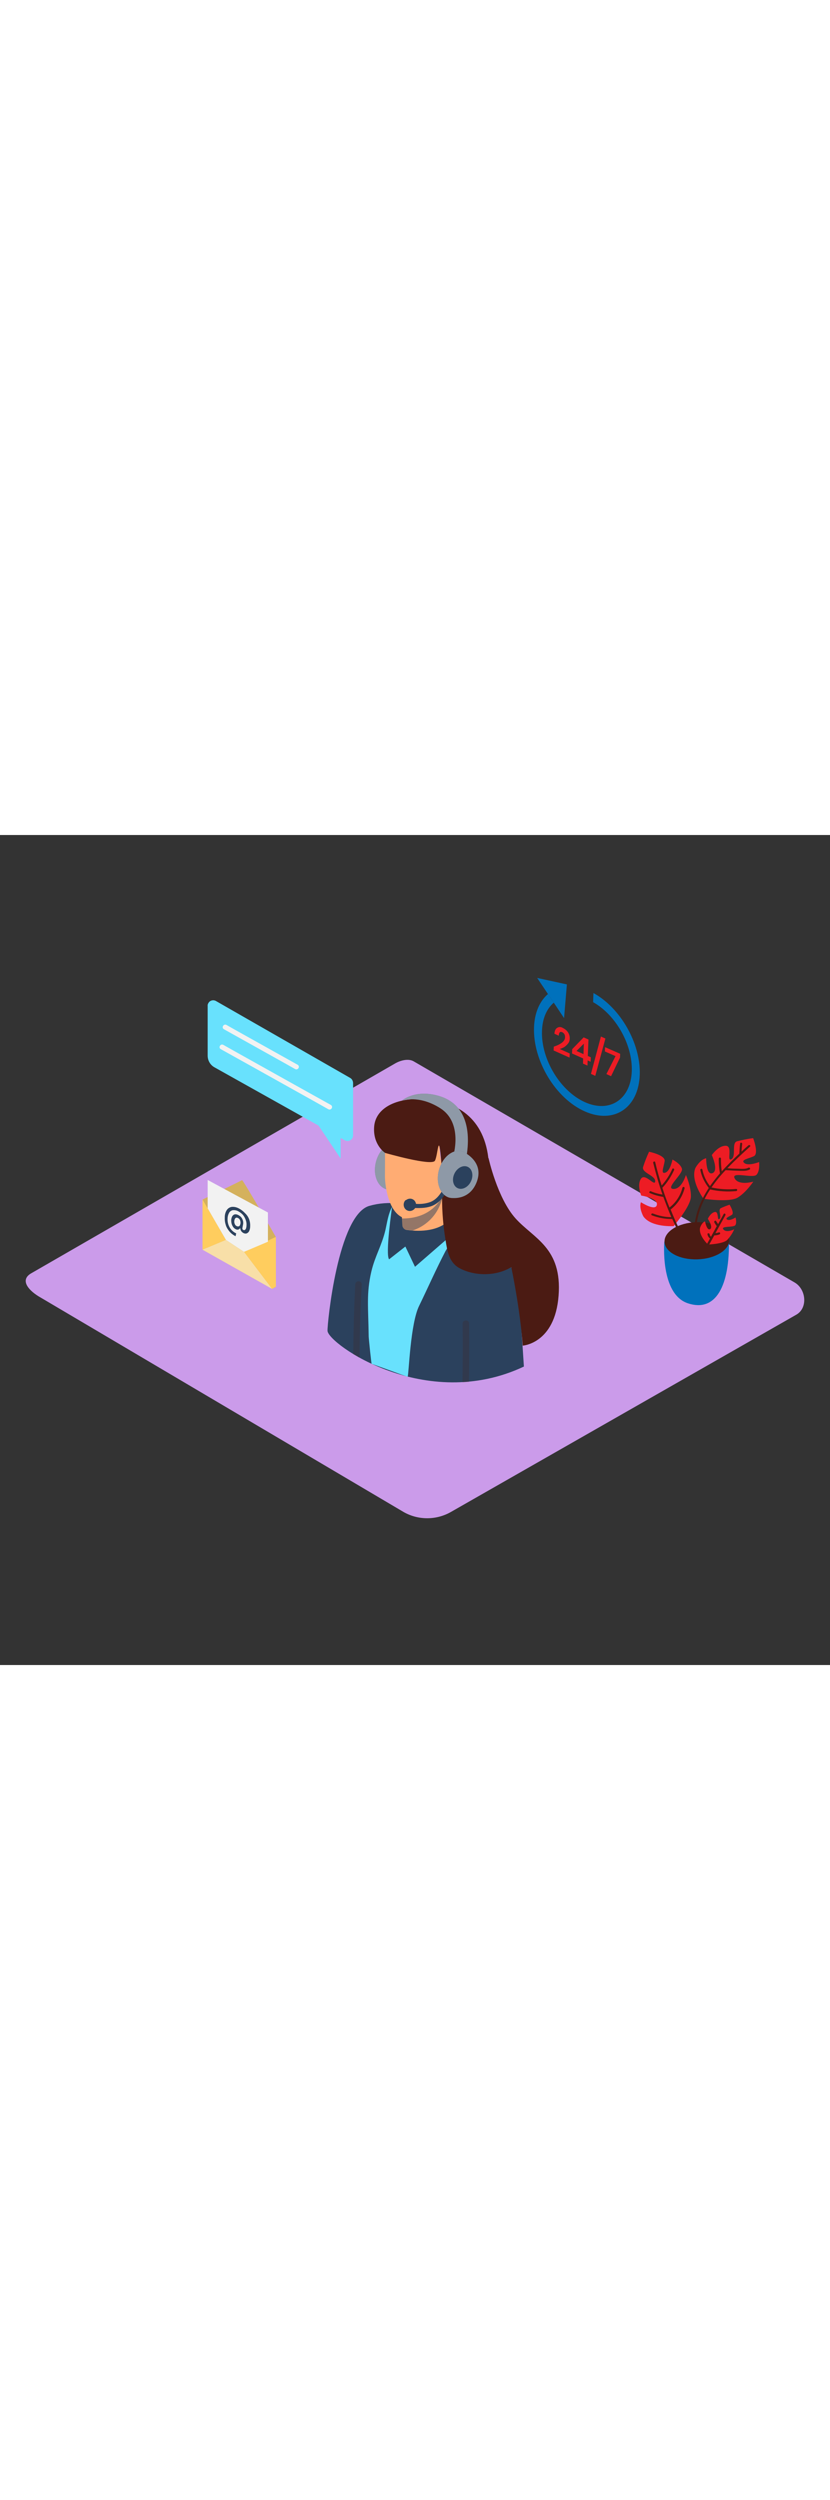 <svg version="1.1" id="Layer_1" xmlns="http://www.w3.org/2000/svg" xmlns:xlink="http://www.w3.org/1999/xlink" x="0px" y="0px" viewBox="0 0 500 500" style="width: 166px;" xml:space="preserve" data-imageid="customer-service-1-5" imageName="Customer Service 1" class="illustrations_image">
<rect x="0" y="0" width="500" height="500" fill="#333333" stroke="none"/>
<style type="text/css">
	.st0_customer-service-1-5{fill:#CB9BEA;}
	.st1_customer-service-1-5{fill:#0071BC;}
	.st2_customer-service-1-5{fill:#4B1B13;}
	.st3_customer-service-1-5{fill:#ED1C24;}
	.st4_customer-service-1-5{fill:#2B415D;}
	.st5_customer-service-1-5{opacity:0.5;fill:#F2F2F2;enable-background:new    ;}
	.st6_customer-service-1-5{fill:#68E1FD;}
	.st7_customer-service-1-5{opacity:0.2;fill:#4B1B13;enable-background:new    ;}
	.st8_customer-service-1-5{fill:#FFAC73;}
	.st9_customer-service-1-5{opacity:0.5;fill:#2B415D;enable-background:new    ;}
	.st10_customer-service-1-5{fill:#F2F2F2;}
	.st11_customer-service-1-5{fill:#FFCD5E;}
	.st12_customer-service-1-5{opacity:0.2;fill:#2B415D;enable-background:new    ;}
</style>
<path id="field_customer-service-1-5" class="st0_customer-service-1-5" d="M243.1,407.8L24.6,278.7c-7-3.9-12.9-10.3-6.1-14.5l219.2-126.4c3.3-2,8.3-3.4,11.6-1.4l229.3,133.1&#10;&#9;c7,4,8.2,15.3,1.2,19.4l-208,118.8C263,412.8,252,412.9,243.1,407.8z"/>
<g id="plant_customer-service-1-5">
	<path class="st1_customer-service-1-5" d="M400.2,244.9c0,0-2.7,31.6,14.2,37.2s25.3-10.6,24.7-38.5"/>
	
		<ellipse transform="matrix(1 -3.175965e-02 3.175965e-02 1 -7.548 13.45)" class="st2_customer-service-1-5" cx="419.6" cy="244.3" rx="19.5" ry="11.2"/>
	<path class="st3_customer-service-1-5" d="M423.8,219.1c0,0-8-10.8-4.9-18.5c0,0,2.6-5,6.5-5.9c0,0-0.1,10.5,3.8,9s-0.4-10.9-0.4-10.9s3.9-5.7,8.4-5.6&#10;&#9;&#9;s0.3,9.8,3.4,8.1s-0.1-9.8,3.4-10.8c3.2-0.8,6.4-1.5,9.7-1.9c0,0,3.6,9.4,0.4,10.9s-8.1,2.1-5.7,4.1s8.9-0.6,8.9-0.6&#10;&#9;&#9;s0.6,5.4-1.6,7.7s-15.6-2.3-13.1,2.2s11.2,1.9,11.2,1.9s-4.3,6.5-9.4,9.6S423.8,219.1,423.8,219.1z"/>
	<path class="st3_customer-service-1-5" d="M426.5,246.7c0,0-5.7-5.3-4.8-10c0,0,0.9-3.1,3-4c0,0,1.1,5.9,3.1,4.7s-1.4-6.2-1.4-6.2s1.6-3.6,4.2-4.1&#10;&#9;&#9;s1.2,5.5,2.8,4.2s-1.1-5.5,0.8-6.5c1.7-0.8,3.5-1.5,5.3-2.1c0,0,3.1,5,1.4,6.1s-4.4,2-2.8,2.9s5-1.3,5-1.3s0.9,3-0.1,4.6&#10;&#9;&#9;s-9.1,0.3-7.2,2.6s6.5-0.1,6.5-0.1c-1,2.4-2.5,4.6-4.3,6.5C435.4,246.4,426.5,246.7,426.5,246.7z"/>
	<path class="st3_customer-service-1-5" d="M405.8,235.6c0,0-13.4,0.9-18.2-5.8c0,0-2.8-4.9-1.5-8.6c0,0,8.8,5.7,9.6,1.6s-9.4-5.6-9.4-5.6&#10;&#9;&#9;s-2.7-6.3-0.2-10.1s8.4,5,8.6,1.5s-8.3-5.1-7.3-8.6c1-3.1,2.2-6.2,3.6-9.2c0,0,9.9,2,9.4,5.6s-2.6,8,0.4,7s4.3-7.9,4.3-7.9&#10;&#9;&#9;s4.8,2.4,5.7,5.5s-10.3,11.9-5.2,12.2s7.6-8.4,7.6-8.4s3.2,7.1,3,13.1S405.8,235.6,405.8,235.6z"/>
	<path class="st2_customer-service-1-5" d="M450.9,186.9c-1.4,1.2-2.8,2.5-4.2,3.8c0.1-1.5,0.2-3,0.4-4.6c0.1-0.8-1.1-1.1-1.2-0.3c-0.3,2-0.4,4.1-0.5,6.1&#10;&#9;&#9;c-3.6,3.4-7.3,7-10.6,10.7c-0.4-2.6-0.5-5.1-0.5-7.7c0-0.8-1.2-0.8-1.3,0c-0.1,3,0.2,6,0.7,8.9c-2.1,2.5-4.1,5-6,7.7&#10;&#9;&#9;c-2.3-2.9-3.9-6.4-4.6-10c-0.2-0.8-1.4-0.4-1.2,0.4c0.8,3.9,2.6,7.5,5,10.6l0.1,0.1c-5.3,8.1-8.9,17-8.9,27.3&#10;&#9;&#9;c0,0.3,0.3,0.6,0.6,0.6s0.6-0.3,0.6-0.6c0-9.9,3.4-18.6,8.5-26.4c5.2,1.2,10.5,1.5,15.7,1c0.8-0.1,0.8-1.3,0-1.3&#10;&#9;&#9;c-5,0.5-10,0.2-14.9-0.9c2.6-3.7,5.4-7.2,8.5-10.4c0,0,0.1,0,0.1,0c3,0.2,5.9,0.3,8.9,0.4c1.9,0,3.8,0.1,5.5-0.8&#10;&#9;&#9;c0.7-0.4,0-1.5-0.7-1.1c-2,1.1-4.9,0.6-7.1,0.6c-1.9,0-3.8-0.1-5.6-0.3c4.4-4.6,9.1-8.9,13.6-13&#10;&#9;&#9;C452.4,187.2,451.5,186.4,450.9,186.9z"/>
	<path class="st2_customer-service-1-5" d="M412.4,212.8c0.1-0.3-0.1-0.7-0.5-0.8c-0.3-0.1-0.7,0.1-0.8,0.5c-1.2,4.7-3.9,8.9-7.8,11.9&#10;&#9;&#9;c-1.6-3.9-3-7.9-4.3-11.9c3-3.1,5.3-6.8,7.1-10.7c0.3-0.7-0.8-1.4-1.1-0.6c-1.6,3.6-3.8,7-6.4,9.9c-1.5-4.6-2.8-9.3-3.9-14&#10;&#9;&#9;c-0.2-0.8-1.4-0.4-1.2,0.4c1.6,6.5,3.4,12.8,5.6,19.1c-2.4-0.4-4.8-1-7-2c-0.7-0.3-1.4,0.8-0.6,1.1c2.6,1.1,5.3,1.9,8.1,2.3l0,0&#10;&#9;&#9;c1.5,4.1,3.1,8.2,4.8,12.2c-3.8,0-7.5-0.8-11.1-2.2c-0.8-0.3-1.4,0.8-0.6,1.1c3.9,1.5,8.1,2.3,12.3,2.2c2.2,5,4.6,9.9,7.2,14.8&#10;&#9;&#9;c0.4,0.7,1.5,0,1.1-0.7c-3.5-6.4-6.6-13-9.3-19.8l0,0C408.1,222.4,411.1,217.9,412.4,212.8z"/>
	<path class="st2_customer-service-1-5" d="M435.9,228.4l-3.3,6c-0.4-0.6-0.8-1.2-1.2-1.8c-0.4-0.7-1.4,0-1.1,0.7c0.4,0.8,0.9,1.6,1.5,2.3l0,0l-3.5,6.4&#10;&#9;&#9;c-0.4-0.4-0.7-0.9-0.8-1.5c-0.1-0.8-1.4-0.8-1.3,0c0.1,1,0.7,1.9,1.5,2.6l-4.5,8.1c-0.1,0.3,0,0.7,0.4,0.8c0.3,0.1,0.6,0,0.8-0.2&#10;&#9;&#9;l5.9-10.6c1,0,2.1-0.2,3.1-0.6c0.8-0.3,0.4-1.5-0.4-1.2c-0.6,0.2-1.3,0.4-2,0.4l6-10.8c0.2-0.3,0-0.7-0.3-0.9&#10;&#9;&#9;S436,228.1,435.9,228.4z"/>
</g>
<g id="cs_customer-service-1-5">
	
		<ellipse transform="matrix(0.258 -0.966 0.966 0.258 -17.116 376.615)" class="st4_customer-service-1-5" cx="236.7" cy="199.5" rx="14.5" ry="10.5"/>
	
		<ellipse transform="matrix(0.258 -0.966 0.966 0.258 -17.116 376.615)" class="st5_customer-service-1-5" cx="236.7" cy="199.5" rx="14.5" ry="10.5"/>
	<path class="st4_customer-service-1-5" d="M315.6,320.2c0,0-1.8-28.2-2.4-35.2c-0.6-6.3-2.7-34.1-20.1-42.8c-21.9-11.1-47.2-25.5-70.6-18.8&#10;&#9;&#9;c-18.9,5.4-25.4,71-25.2,75.3C197.8,306.6,256.5,348.1,315.6,320.2z"/>
	<path class="st6_customer-service-1-5 targetColor" d="M270.8,245.6c0,1.5-1.7,3.7-2.4,5c-5.6,10.7-10.6,22.1-15.9,33c-5.3,10.7-6.2,40.8-6.9,42.7&#10;&#9;&#9;c-0.1,0.2-21.5-7.8-21.7-7.7s-1.8-15.5-1.8-16.5c-0.2-17.1-1.5-25.9,1.6-39.1c2.2-9.4,6.3-15.7,8.5-25.1c1-4.5,1.7-9.8,4-13.9&#10;&#9;&#9;C238.7,219.4,270.8,235.5,270.8,245.6z" style="fill: rgb(104, 225, 253);"/>
	<path class="st7_customer-service-1-5" d="M280.4,329.6c-0.6,0-1.2,0.1-1.8,0.1c0.2-11.8,0.2-23.6,0.1-35.4c0-2.5,3.9-2.5,3.9,0&#10;&#9;&#9;c0.1,11.7,0.1,23.4-0.1,35.2L280.4,329.6z"/>
	<path class="st7_customer-service-1-5" d="M216.4,314.8L216.4,314.8c-0.1-0.1-0.3-0.1-0.4-0.2l-1-0.6c-0.4-0.2-0.8-0.5-1.2-0.7l-1-0.6&#10;&#9;&#9;c0.1-14,0.5-28,1.2-42c0.1-2.5,4-2.5,3.9,0c-0.8,14.4-1.2,28.9-1.3,43.3C216.6,314.3,216.6,314.6,216.4,314.8z"/>
	<path class="st4_customer-service-1-5" d="M236.2,224c0,0-4.2,28.7-1.8,31.6l9.8-7.7l5.8,12.2l24.4-21.2L236.2,224z"/>
	<path class="st8_customer-service-1-5" d="M231.9,179.9c0,0,0.1,18.3,0,25.2c-0.1,7.2,2.9,26.6,14.8,26c11.8-0.6,23.9-14.4,23.9-17.5&#10;&#9;&#9;c0,0,11.9-7.4,5.2-13.1s-7.3,4-7.3,4s-3.7-5.3-3.9-19.6C264.5,184.7,247.7,187.4,231.9,179.9z"/>
	<path class="st8_customer-service-1-5" d="M270,232.6c-6,5.6-15.8,6.6-24.9,5.3c-1.4-0.1-2.5-1.2-2.7-2.6c-0.1-2.8-0.3-5.6-0.6-8.3l31.2-15.2l-2.4,19.9&#10;&#9;&#9;C270.6,231.6,270.4,232,270,232.6z"/>
	<path class="st9_customer-service-1-5" d="M248.6,238.2c-1.2-0.1-2.4-0.2-3.6-0.4c-1.4-0.1-2.4-1.1-2.6-2.5c-0.1-1.4-0.1-2.9-0.2-4.3&#10;&#9;&#9;c6.6,0.1,18.3-1.6,24.5-13.8C265,227,258.1,235.1,248.6,238.2z"/>
	<path class="st2_customer-service-1-5" d="M310.6,231c-11-12.2-16.3-36.4-16.3-36.4l-0.1,0.1c-3.1-26.6-22.1-34.7-38.7-35.6c-16.9-1-29.2,5.4-30.1,16.5&#10;&#9;&#9;s6.6,15.9,6.6,15.9s28.1,8.1,30,4.7s2.2-19.6,3.9,1.5c0.5,7,0.4,13.9,0.4,20.9c0,8.5,0.7,17,2.1,25.4c1,6.3,2,13.2,8,16.7&#10;&#9;&#9;c9.2,5.2,22.5,5.2,31.6-0.4c0,0,5.3,24.9,6.9,47.3c0,0,19.4-1.2,21.6-30.1S321.6,243.2,310.6,231z"/>
	<path class="st4_customer-service-1-5" d="M273,193.5c0,0,6.3-20.1-7.9-29c-13-8.2-23-4.5-23-4.5s8.2-7.3,23-2.6s18.9,19.2,15.8,37"/>
	<path class="st5_customer-service-1-5" d="M273,193.5c0,0,6.3-20.1-7.9-29c-13-8.2-23-4.5-23-4.5s8.2-7.3,23-2.6s18.9,19.2,15.8,37"/>
	<path class="st4_customer-service-1-5" d="M267.6,212.3c-2.1,3.6-4.3,7.2-8.4,8.8c-2.8,1-5.7,1.3-8.6,1.1c-0.3-2-2.1-3.4-4.1-3.1&#10;&#9;&#9;c-0.6,0.1-1.2,0.3-1.7,0.7c-0.4,0.1-0.7,0.3-0.9,0.6c-1.2,1.7-0.9,4.1,0.8,5.4c0.6,0.4,1.3,0.7,2.1,0.7c1.3,0,2.6-0.7,3.3-1.8&#10;&#9;&#9;c3.7,0.1,7.5,0,10.9-1.6c4.1-1.9,6.6-5.7,8.8-9.5c0.3-0.6,0.1-1.4-0.5-1.7C268.6,211.6,267.9,211.8,267.6,212.3z"/>
	<path class="st4_customer-service-1-5" d="M281.4,192.2c-0.9-0.8-2-1.4-3.1-1.7c-5.6-1.5-11.8,3.6-13.9,11.3s0.8,15.2,6.4,16.7h0.2&#10;&#9;&#9;c0.7,0.2,1.5,0.2,2.2,0.2c3.8,0.1,11-1.1,14.2-10.3C290.3,199.9,285.1,194.7,281.4,192.2z"/>
	<path class="st5_customer-service-1-5" d="M281.4,192.2c-0.9-0.8-2-1.4-3.1-1.7c-5.6-1.5-11.8,3.6-13.9,11.3s0.8,15.2,6.4,16.7h0.2&#10;&#9;&#9;c0.7,0.2,1.5,0.2,2.2,0.2c3.8,0.1,11-1.1,14.2-10.3C290.3,199.9,285.1,194.7,281.4,192.2z"/>
	<ellipse transform="matrix(0.436 -0.9 0.9 0.436 -28.455 367.198)" class="st4_customer-service-1-5" cx="278.7" cy="206.3" rx="7.1" ry="5.5"/>
</g>
<g id="chat_customer-service-1-5">
	<path class="st6_customer-service-1-5 targetColor" d="M210.9,146.3L130.1,100c-1.6-0.9-3.7-0.4-4.6,1.3c-0.3,0.5-0.5,1.1-0.4,1.7v29.9c0,3,1.6,5.7,4.2,7.1&#10;&#9;&#9;l78.4,43.9c1.6,0.9,3.7,0.3,4.6-1.3c0.3-0.5,0.4-1.1,0.4-1.7v-31.6C212.6,148,212,146.9,210.9,146.3z" style="fill: rgb(104, 225, 253);"/>
	<polyline class="st6_customer-service-1-5 targetColor" points="205.2,177.4 205.2,194.9 190.6,173.1 &#9;" style="fill: rgb(104, 225, 253);"/>
	<path class="st10_customer-service-1-5" d="M134.9,117l14.5,8.1l23.1,12.9l5.3,3c1.7,0.9,3.2-1.6,1.5-2.6l-14.5-8.1l-23.1-12.9l-5.3-3&#10;&#9;&#9;C134.7,113.5,133.2,116.1,134.9,117L134.9,117z"/>
	<path class="st10_customer-service-1-5" d="M133,129l21.9,12.2l34.9,19.5l8,4.5c1.7,0.9,3.2-1.6,1.5-2.6l-21.9-12.2l-34.9-19.5l-8-4.5&#10;&#9;&#9;C132.8,125.5,131.3,128.1,133,129L133,129z"/>
</g>
<g id="message_customer-service-1-5">
	<path class="st11_customer-service-1-5" d="M163.9,273.4l2.3-1.2v-30c0,0-19.9-34.7-20.4-34.3S122,219.6,122,219.6v27.2"/>
	<path class="st12_customer-service-1-5" d="M163.9,273.4l2.3-1.2v-30c0,0-19.9-34.7-20.4-34.3S122,219.6,122,219.6v27.2"/>
	<polygon class="st11_customer-service-1-5" points="122,219.6 122,249.8 136.1,243.9 &#9;"/>
	<path class="st11_customer-service-1-5" d="M166.2,272.1v-30l-19.2,9l16.9,22.3C164,273.3,166.1,272.2,166.2,272.1z"/>
	<polygon class="st11_customer-service-1-5" points="122,249.8 163.9,273.4 147,251.1 136.1,243.9 &#9;"/>
	<polygon class="st5_customer-service-1-5" points="122,249.8 163.9,273.4 147,251.1 136.1,243.9 &#9;"/>
	<polygon class="st10_customer-service-1-5" points="125.1,224.9 125.1,207.8 161.4,227.4 161.4,245 147,251.1 136.1,243.9 &#9;"/>
	<path class="st4_customer-service-1-5" d="M150.1,231.5c0.5,1.4,0.7,2.9,0.6,4.4c0,0.9-0.2,1.8-0.6,2.7c-0.3,0.6-0.8,1.1-1.5,1.4&#10;&#9;&#9;c-0.6,0.2-1.3,0.1-1.9-0.2c-0.6-0.3-1-0.7-1.4-1.2c-0.4-0.6-0.5-1.2-0.6-1.9c-0.2,0.5-0.7,0.8-1.2,1c-0.6,0.1-1.1,0-1.6-0.3&#10;&#9;&#9;c-0.6-0.3-1-0.7-1.4-1.2c-0.4-0.6-0.7-1.2-0.9-1.8c-0.2-0.7-0.3-1.4-0.3-2.2c0-0.2,0-0.4,0-0.5c0.1-0.8,0.3-1.5,0.7-2.2&#10;&#9;&#9;c0.4-0.5,0.9-0.9,1.5-1c0.7-0.1,1.4,0.1,2,0.4c1,0.5,1.8,1.2,2.3,2.1c0.5,0.9,0.8,1.9,0.7,3c0,0.2,0,0.5-0.1,0.7l-0.3,1.6&#10;&#9;&#9;c0,0.2,0,0.3-0.1,0.4c0,0.3,0,0.5,0.1,0.8c0.1,0.2,0.3,0.3,0.5,0.4c0.3,0.2,0.6,0.2,0.9,0c0.3-0.2,0.6-0.5,0.7-0.9&#10;&#9;&#9;c0.2-0.6,0.3-1.2,0.3-1.9c0.1-1.1-0.1-2.2-0.5-3.3c-0.4-1.1-0.9-2-1.6-2.9c-0.8-0.9-1.7-1.6-2.8-2.2c-1-0.6-2.2-0.8-3.4-0.7&#10;&#9;&#9;c-0.9,0.2-1.8,0.8-2.2,1.6c-0.6,1.1-0.9,2.3-0.9,3.5c-0.1,1.8,0.3,3.6,1.2,5.2c0.9,1.6,2.3,2.9,4,3.7l-0.4,1.7&#10;&#9;&#9;c-1.4-0.7-2.7-1.7-3.7-2.9c-1-1.2-1.8-2.5-2.2-3.9c-0.5-1.5-0.7-3.1-0.6-4.7c0-1.5,0.4-3.1,1.3-4.4c0.7-1,1.9-1.7,3.1-1.8&#10;&#9;&#9;c1.5-0.1,2.9,0.3,4.2,1c1.3,0.7,2.5,1.6,3.5,2.7C148.8,228.9,149.6,230.2,150.1,231.5z M144.5,235.2c0.2-0.5,0.4-1,0.4-1.6&#10;&#9;&#9;c0-0.6-0.1-1.2-0.4-1.8c-0.3-0.5-0.7-0.9-1.2-1.1c-0.3-0.2-0.7-0.2-1-0.2c-0.3,0.1-0.6,0.4-0.8,0.7c-0.5,1.1-0.5,2.3,0,3.3&#10;&#9;&#9;c0.2,0.5,0.6,0.9,1.1,1.1c0.3,0.2,0.7,0.2,1,0.2C144,235.7,144.3,235.5,144.5,235.2"/>
</g>
<g id="_24_7_customer-service-1-5">
	<path class="st3_customer-service-1-5" d="M339,116.2c1.3,0.6,2.4,1.5,3.2,2.7c0.7,1.1,1.1,2.5,1,3.8c0,1-0.3,2.1-1,2.9c-0.6,0.8-1.4,1.5-2.2,2.1&#10;&#9;&#9;c-0.9,0.5-1.8,0.9-2.8,1.2l6,2.7l-0.1,2.5l-9.6-4.3l0.1-2.3c4.5-1.5,6.8-3.4,6.8-5.7c0-0.6-0.1-1.3-0.4-1.8c-0.3-0.5-0.8-1-1.3-1.2&#10;&#9;&#9;c-1.3-0.6-2,0.1-2.1,2.1l-2.6-1.2c0.1-1.8,0.7-3,1.6-3.5C336.6,115.5,337.9,115.5,339,116.2z"/>
	<polygon class="st3_customer-service-1-5" points="373.6,131.8 373.5,134.1 368.1,145.3 365.3,144 370.8,133.2 364.4,130.4 364.5,127.8 &#9;"/>
	<path class="st1_customer-service-1-5" d="M357.5,95.2c16.2,8.9,28.5,30.2,27.9,49.2c-0.7,20-15.5,29.9-33.1,22.1S321,136,321.7,115.9&#10;&#9;&#9;c0.3-9,3.5-15.9,8.4-20.1l3.5,5.2c-4.2,3.6-6.9,9.5-7.1,17.1c-0.6,17,11.1,36.3,26,42.9s27.5-1.8,28.1-18.8&#10;&#9;&#9;c0.5-16-9.7-33.9-23.3-41.5L357.5,95.2z"/>
	<polygon class="st1_customer-service-1-5" points="341.5,90 339.8,110.3 333.6,101 330.1,95.8 323.6,86.1 &#9;"/>
	<g>
		<path class="st3_customer-service-1-5" d="M354.1,133.1l1.8,0.8l-0.1,2.7l-1.8-0.8l-0.1,3.1l-2.7-1.2l0.1-3.1l-6.7-3l0.1-2.6l6.9-7.1l2.9,1.3&#10;&#9;&#9;&#9;L354.1,133.1z M351.5,132l0.2-6.3l-4.4,4.4L351.5,132"/>
		<polygon class="st3_customer-service-1-5" points="364.7,122.6 358.6,145.1 356,143.9 362,121.4 &#9;&#9;"/>
	</g>
</g>
</svg>